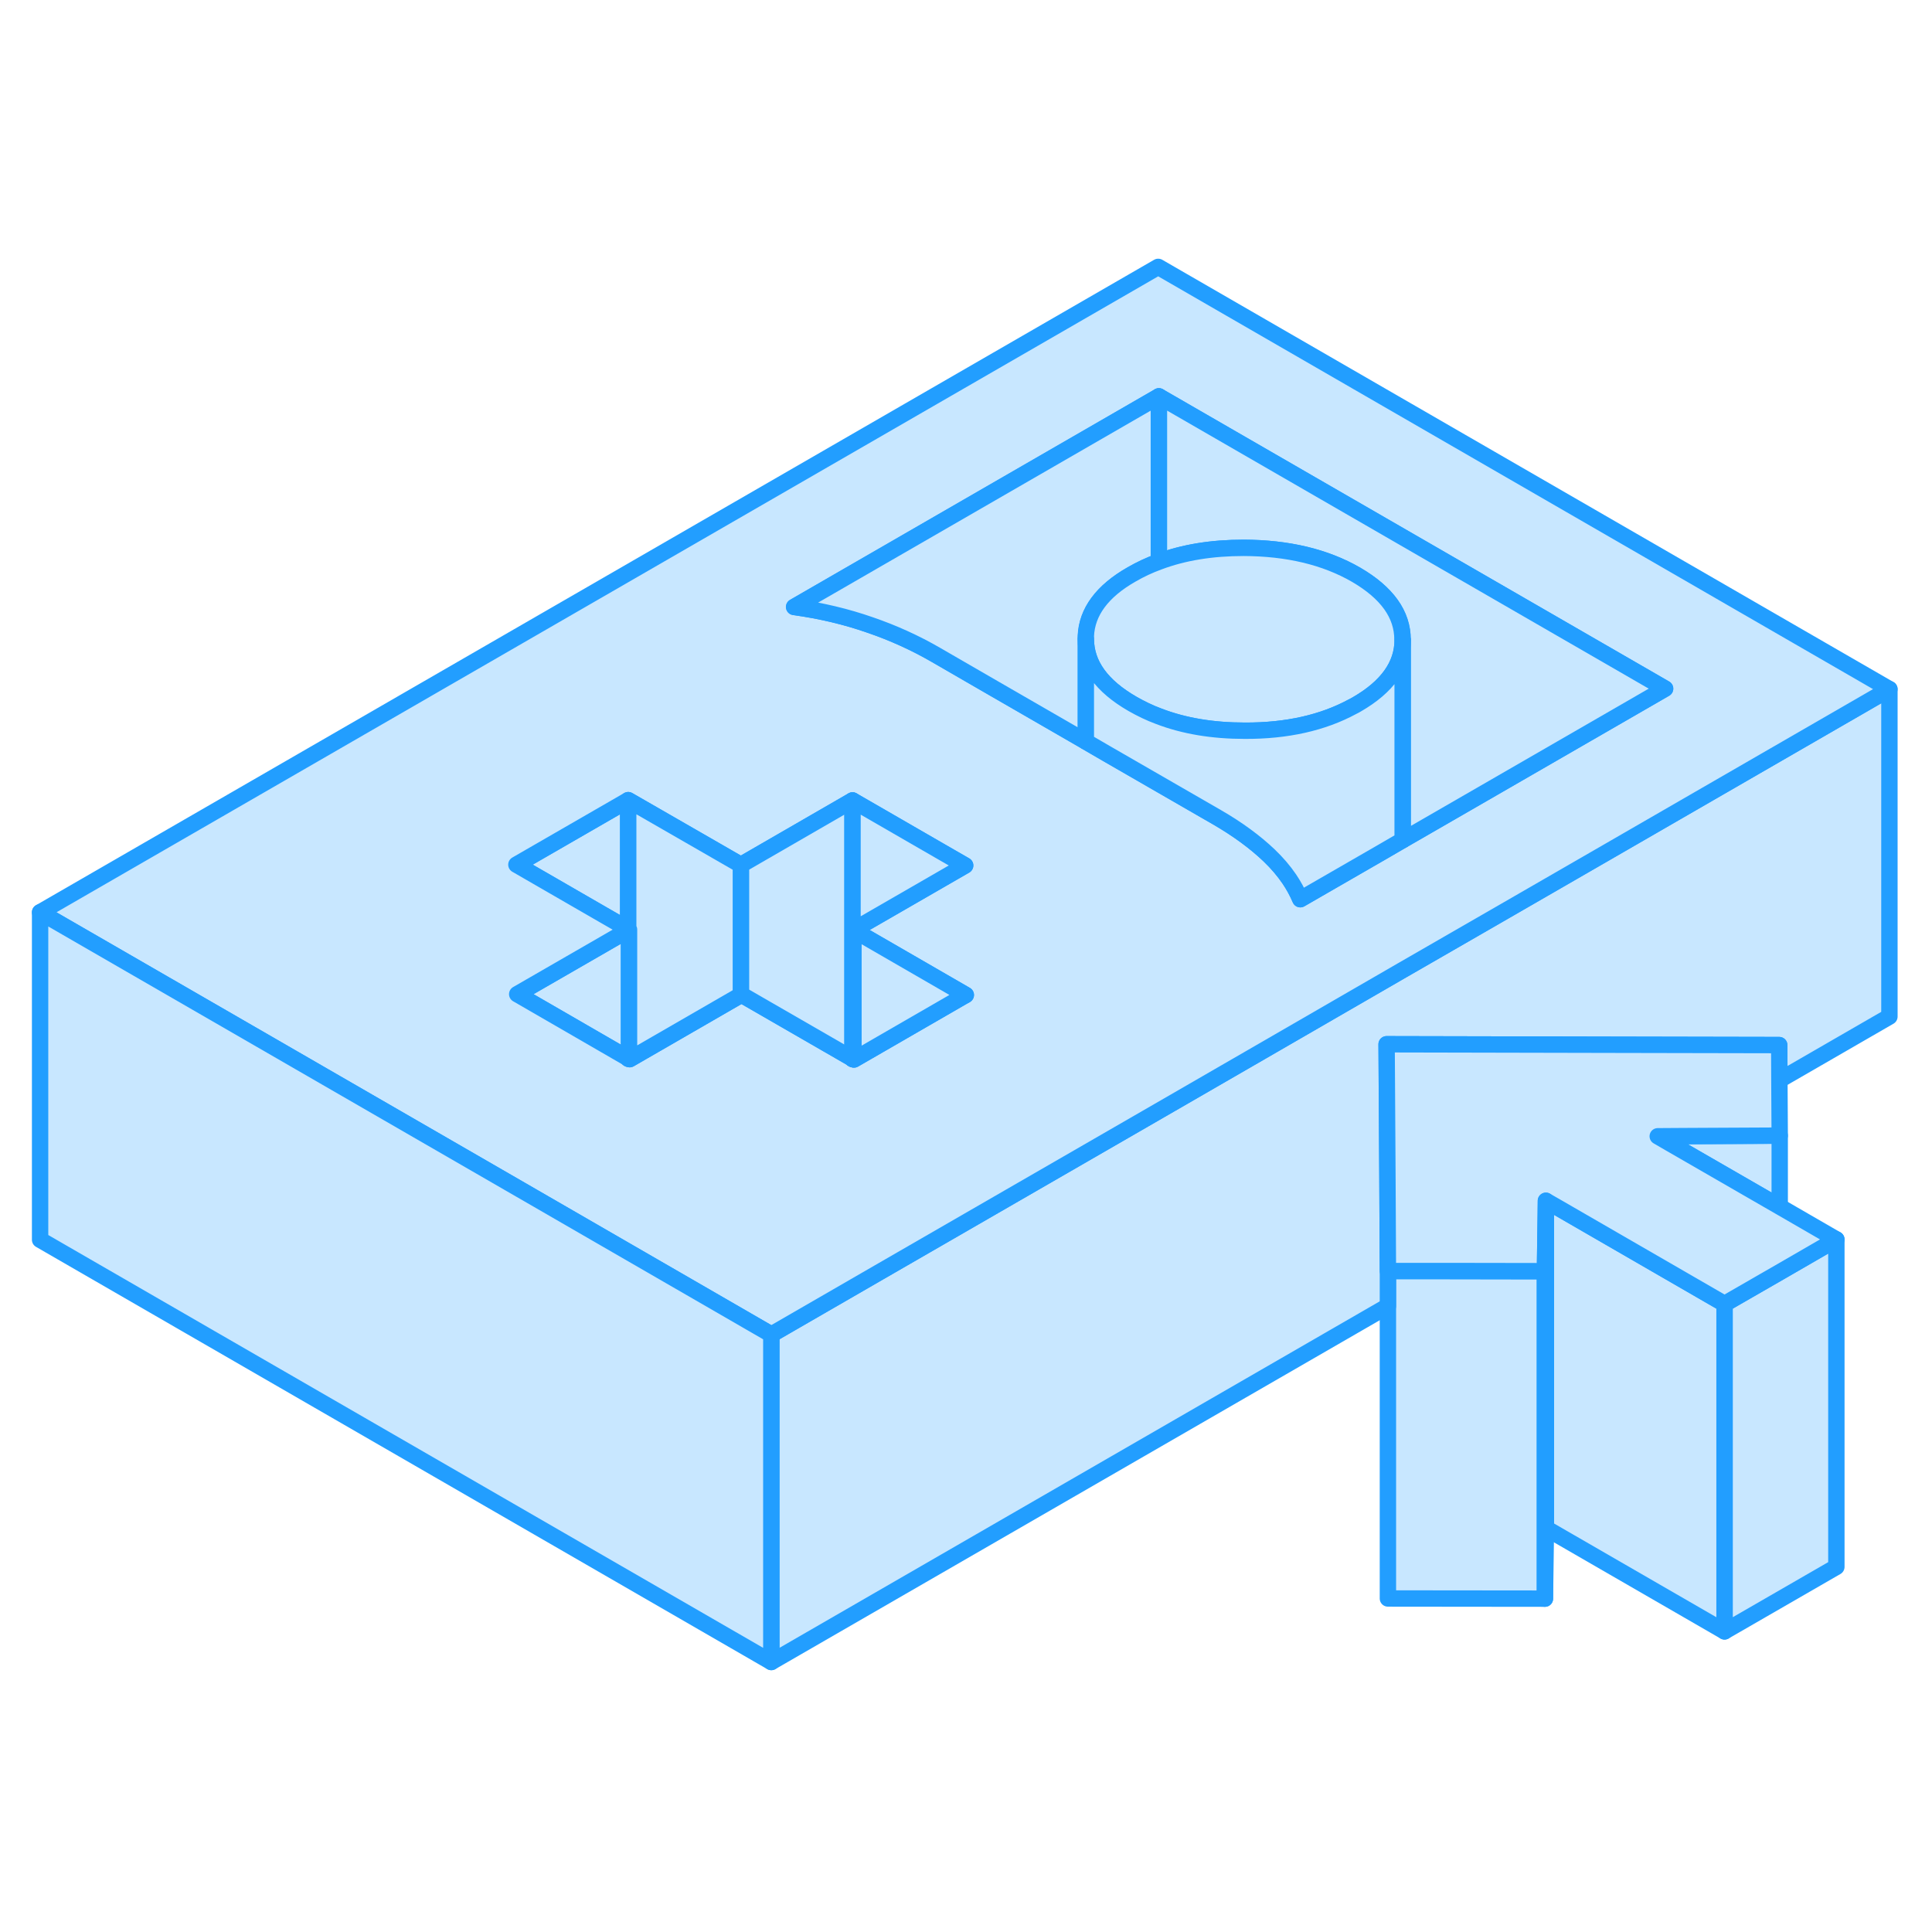 <svg width="48" height="48" viewBox="0 0 118 90" fill="#c8e7ff" xmlns="http://www.w3.org/2000/svg" stroke-width="1px" stroke-linecap="round" stroke-linejoin="round"><path d="M94.359 63.64V83.64L84.769 83.63V63.63H88.469L94.359 63.64Z" stroke="#229EFF" stroke-linejoin="round"/><path d="M115.399 28.09V48.09L108.679 51.97L108.669 49.83L98.669 49.81L84.689 49.78L84.739 57.85L84.769 63.63V65.77L47.109 87.51V67.51L53.689 63.71L70.759 53.86L76.369 50.62L85.659 45.25L91.249 42.03L98.079 38.09L115.399 28.09Z" stroke="#229EFF" stroke-linejoin="round"/><path d="M38.369 34.87V42.75L36.839 41.87L31.539 38.81L38.369 34.87Z" stroke="#229EFF" stroke-linejoin="round"/><path d="M38.419 42.78V50.67L38.369 50.64L31.589 46.72L38.369 42.81L38.419 42.78Z" stroke="#229EFF" stroke-linejoin="round"/><path d="M70.739 2.3L2.449 41.72L19.769 51.72L31.789 58.66L38.419 62.49L47.109 67.51L53.689 63.71L70.759 53.86L76.369 50.62L85.659 45.25L91.249 42.03L98.079 38.09L115.399 28.09L70.739 2.3ZM58.739 46.91L52.159 50.71L52.119 50.69L52.069 50.66L45.289 46.75L45.249 46.77L38.459 50.69L38.419 50.67L38.369 50.64L31.589 46.72L38.369 42.81L38.419 42.78L38.369 42.75L36.839 41.87L31.539 38.81L38.369 34.87L43.669 37.92L45.249 38.83L52.069 34.89L57.369 37.95L58.949 38.86L52.119 42.8L58.989 46.77L58.739 46.91ZM91.199 34.12L85.669 37.31L84.379 38.06L80.719 40.17L79.419 40.92C79.239 40.5 79.019 40.09 78.749 39.69C78.409 39.19 77.999 38.71 77.519 38.25C76.659 37.43 75.599 36.65 74.339 35.92L67.609 32.04L66.319 31.29L60.739 28.07L57.159 26C55.899 25.27 54.559 24.66 53.129 24.17C51.699 23.67 50.159 23.3 48.499 23.07L70.779 10.21L101.699 28.06L91.199 34.12Z" stroke="#229EFF" stroke-linejoin="round"/><path d="M58.989 46.77L58.739 46.91L52.159 50.71L52.119 50.69V42.8L58.989 46.77Z" stroke="#229EFF" stroke-linejoin="round"/><path d="M52.069 34.89V50.66L45.289 46.75L45.249 46.77V38.83L52.069 34.89Z" stroke="#229EFF" stroke-linejoin="round"/><path d="M58.949 38.86L52.119 42.8V50.69L52.069 50.66V34.89L57.369 37.95L58.949 38.86Z" stroke="#229EFF" stroke-linejoin="round"/><path d="M45.249 38.83V46.77L38.459 50.69L38.419 50.67V42.78L38.369 42.75V34.87L43.669 37.92L45.249 38.83Z" stroke="#229EFF" stroke-linejoin="round"/><path d="M101.699 28.06L91.199 34.12L85.669 37.31V25.07C85.669 23.52 84.719 22.2 82.829 21.1C80.939 20.01 78.649 19.47 75.969 19.46C74.019 19.46 72.289 19.74 70.779 20.31V10.21L101.699 28.06Z" stroke="#229EFF" stroke-linejoin="round"/><path d="M70.779 10.21V20.31C70.199 20.52 69.649 20.78 69.129 21.08C67.319 22.11 66.389 23.38 66.329 24.85C66.329 24.91 66.329 24.97 66.329 25.03V31.29L60.749 28.07L57.169 26C55.909 25.27 54.569 24.66 53.139 24.17C51.709 23.67 50.169 23.3 48.509 23.07L70.789 10.21H70.779Z" stroke="#229EFF" stroke-linejoin="round"/><path d="M85.669 25.07V25.09C85.669 26.62 84.739 27.94 82.869 29.02C82.779 29.07 82.699 29.12 82.609 29.16C80.779 30.15 78.589 30.64 76.029 30.63C74.059 30.63 72.319 30.34 70.779 29.75C70.209 29.54 69.679 29.28 69.169 28.99C67.279 27.9 66.329 26.58 66.319 25.03C66.319 24.97 66.319 24.91 66.319 24.85C66.379 23.38 67.309 22.11 69.119 21.08C69.639 20.78 70.189 20.52 70.769 20.31C72.279 19.74 74.009 19.46 75.959 19.46C78.639 19.47 80.929 20.01 82.819 21.1C84.709 22.2 85.659 23.52 85.659 25.07H85.669Z" stroke="#229EFF" stroke-linejoin="round"/><path d="M85.669 25.09V37.31L84.379 38.06L80.719 40.17L79.419 40.92C79.239 40.5 79.019 40.09 78.749 39.69C78.409 39.19 77.999 38.71 77.519 38.25C76.659 37.43 75.599 36.65 74.339 35.92L67.609 32.04L66.319 31.29V25.03C66.319 26.58 67.279 27.9 69.169 28.99C69.679 29.28 70.209 29.54 70.779 29.75C72.319 30.34 74.059 30.63 76.029 30.63C78.589 30.64 80.779 30.15 82.609 29.16C82.699 29.12 82.779 29.07 82.869 29.02C84.739 27.94 85.669 26.62 85.669 25.09Z" stroke="#229EFF" stroke-linejoin="round"/><path d="M108.699 55.359V59.699L101.989 55.829L101.249 55.399L102.749 55.389L108.699 55.359Z" stroke="#229EFF" stroke-linejoin="round"/><path d="M112.159 61.7V81.7L105.329 85.64V65.64L108.699 63.7L112.159 61.7Z" stroke="#229EFF" stroke-linejoin="round"/><path d="M105.329 65.64V85.64L94.419 79.34V59.34L95.169 59.77L105.329 65.64Z" stroke="#229EFF" stroke-linejoin="round"/><path d="M112.159 61.7L108.699 63.7L105.329 65.64L95.169 59.77L94.419 59.34L94.409 60.21L94.359 63.64L88.469 63.63H84.769L84.739 57.85L84.689 49.78L98.669 49.81L108.669 49.83L108.679 51.97L108.699 55.36L102.749 55.39L101.249 55.4L101.989 55.83L108.699 59.7L112.159 61.7Z" stroke="#229EFF" stroke-linejoin="round"/><path d="M94.419 59.34V79.34L94.359 83.64V63.64L94.409 60.21L94.419 59.34Z" stroke="#229EFF" stroke-linejoin="round"/><path d="M47.109 67.51V87.51L2.449 61.72V41.72L19.769 51.72L31.789 58.66L38.419 62.49L47.109 67.51Z" stroke="#229EFF" stroke-linejoin="round"/><path d="M38.369 50.67V50.64" stroke="#229EFF" stroke-linejoin="round"/><path d="M52.069 50.69V50.66" stroke="#229EFF" stroke-linejoin="round"/></svg>